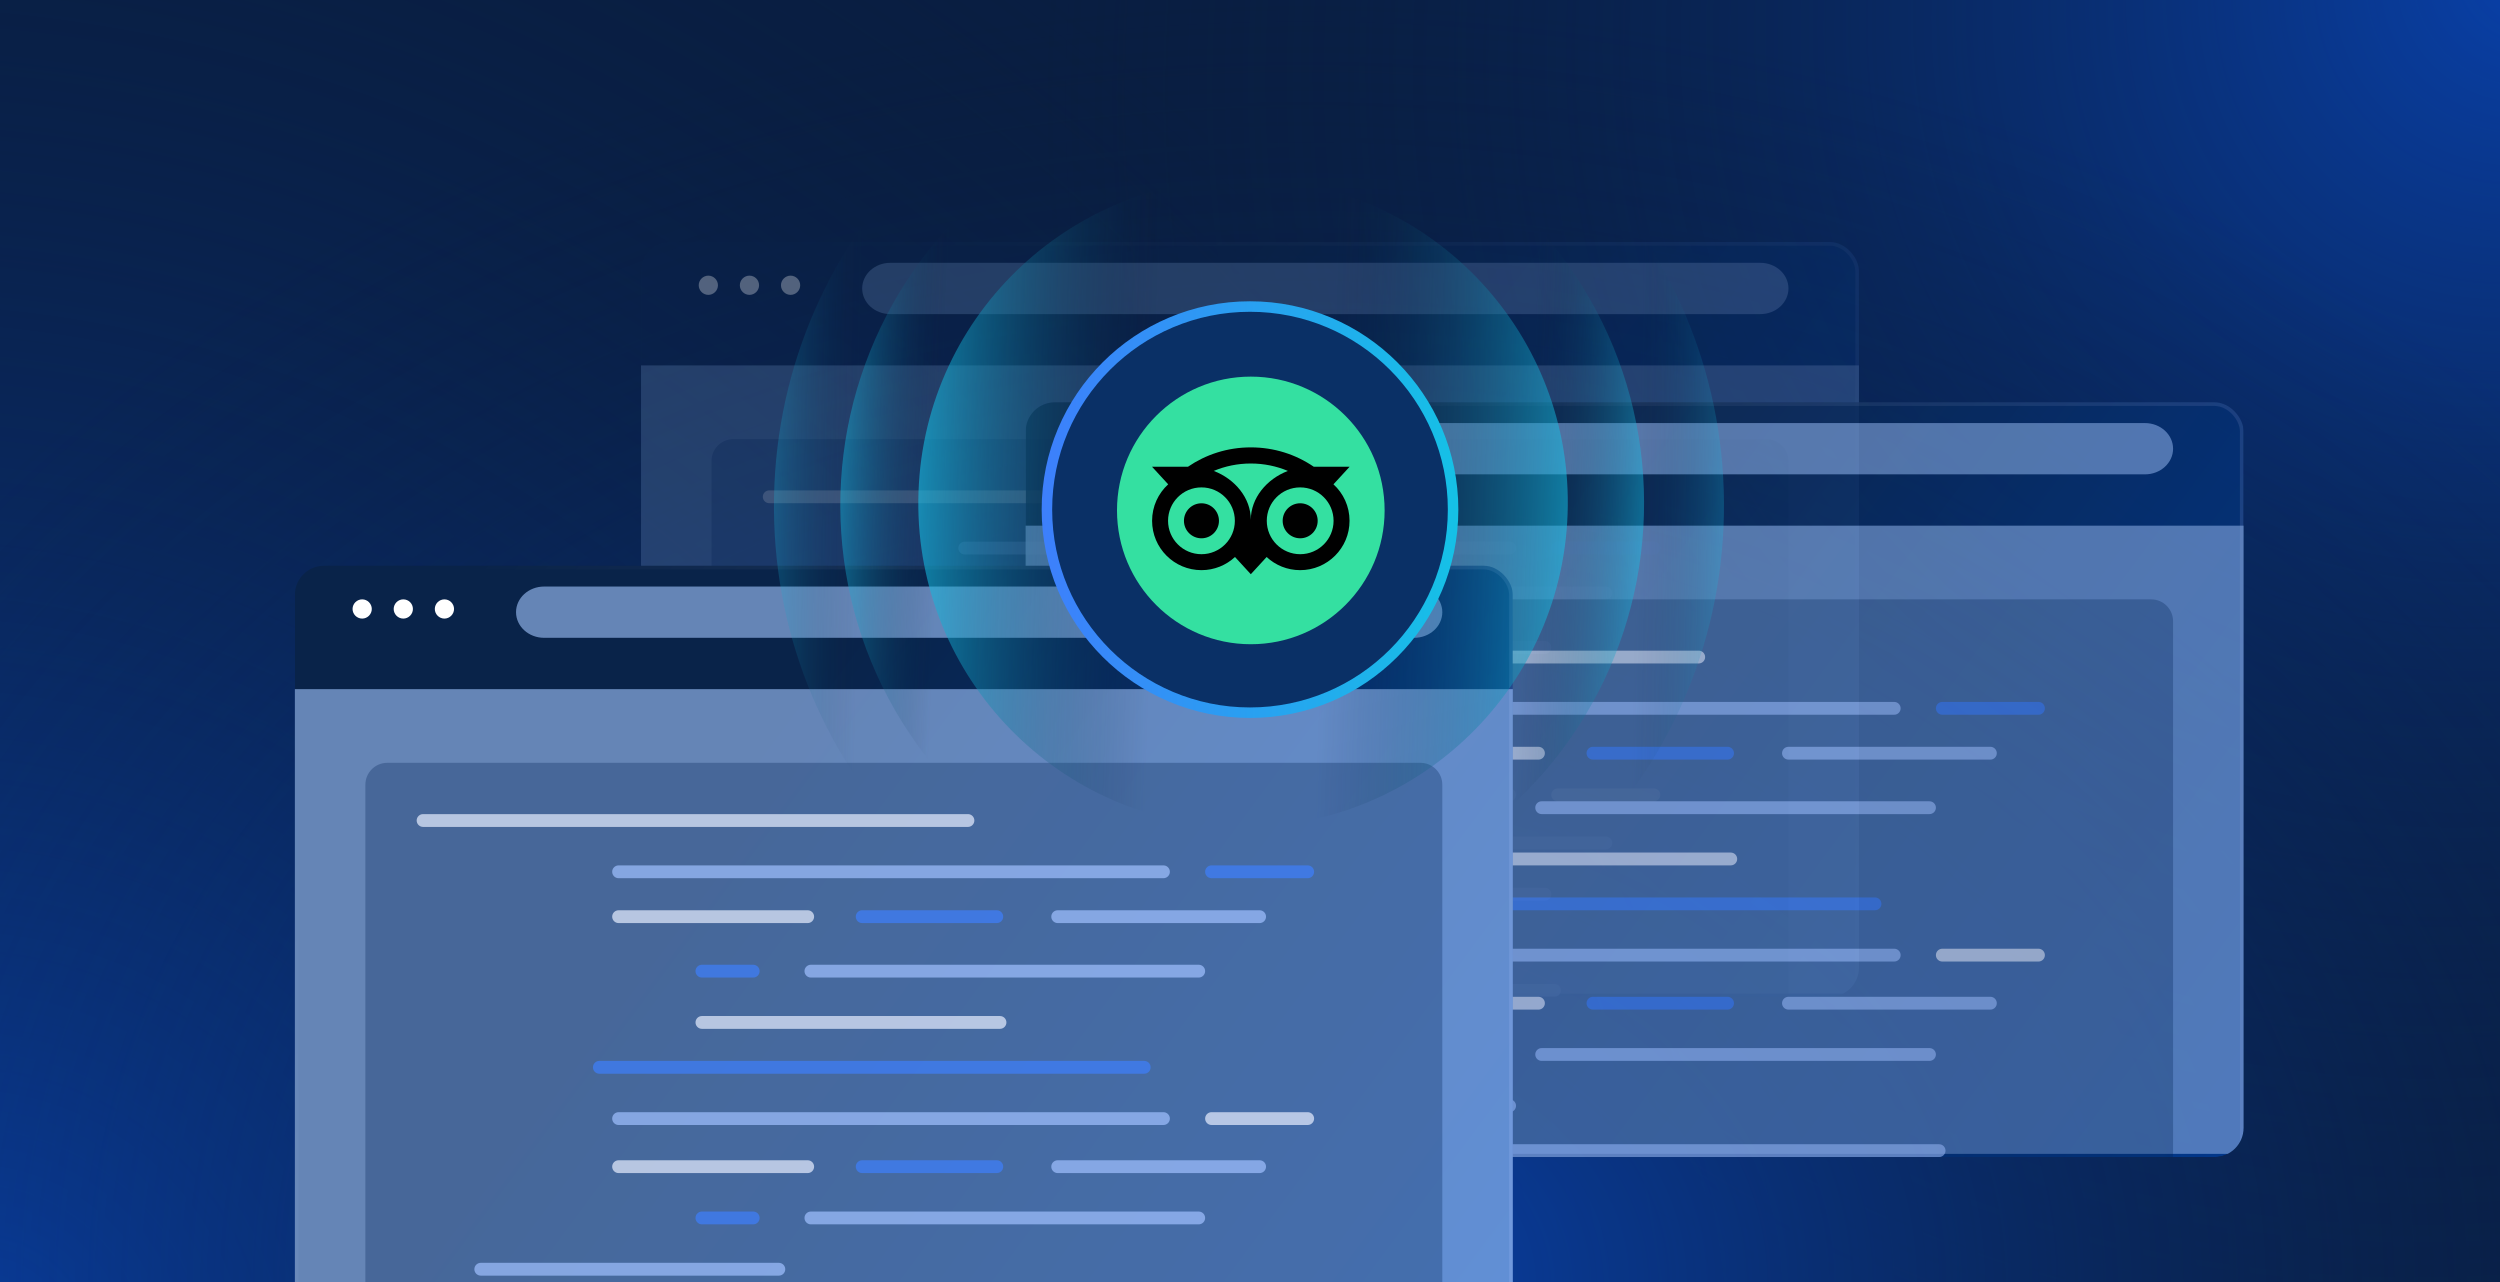 <svg width="780" height="400" viewBox="0 0 780 400" fill="none" xmlns="http://www.w3.org/2000/svg">
<g clip-path="url(#clip0_3296_3110)">
<rect width="780" height="400" fill="#091E42"/>
<rect width="780" height="400" fill="url(#paint0_radial_3296_3110)"/>
<rect width="780" height="400" fill="url(#paint1_radial_3296_3110)"/>
<rect width="780" height="400" fill="url(#paint2_radial_3296_3110)"/>
<g opacity="0.3">
<g clip-path="url(#clip1_3296_3110)">
<g filter="url(#filter0_bd_3296_3110)">
<rect x="200" y="68" width="380" height="243" rx="9.108" fill="url(#paint3_linear_3296_3110)"/>
<rect x="200.569" y="68.569" width="378.862" height="241.861" rx="8.539" stroke="url(#paint4_linear_3296_3110)" stroke-opacity="0.2" stroke-width="1.139"/>
</g>
<g style="mix-blend-mode:overlay">
<rect x="200" y="114" width="380" height="196" fill="#A2C6FF" fill-opacity="0.6"/>
</g>
<path opacity="0.3" d="M222 143.831C222 140.058 225.058 137 228.831 137H551.169C554.942 137 558 140.058 558 143.831V311H222V143.831Z" fill="#022455"/>
<g style="mix-blend-mode:overlay">
<path fill-rule="evenodd" clip-rule="evenodd" d="M269 90C269 85.582 272.928 82 277.773 82H549.227C554.072 82 558 85.582 558 90C558 94.418 554.072 98 549.227 98L277.773 98C272.928 98 269 94.418 269 90Z" fill="#A2C6FF" fill-opacity="0.6"/>
</g>
<path d="M224 89C224 90.644 222.644 92 221 92C219.356 92 218 90.644 218 89C218 87.356 219.356 86 221 86C222.644 86 224 87.356 224 89Z" fill="white"/>
<path d="M236.83 89C236.83 90.644 235.474 92 233.83 92C232.186 92 230.83 90.644 230.83 89C230.83 87.356 232.186 86 233.83 86C235.515 86 236.83 87.356 236.83 89Z" fill="white"/>
<path d="M249.662 89C249.662 90.644 248.306 92 246.662 92C245.018 92 243.662 90.644 243.662 89C243.662 87.356 245.018 86 246.662 86C248.306 86 249.662 87.356 249.662 89Z" fill="white"/>
<g style="mix-blend-mode:color-dodge" opacity="0.7">
<path d="M410 153H240C238.895 153 238 153.895 238 155C238 156.105 238.895 157 240 157H410C411.105 157 412 156.105 412 155C412 153.895 411.105 153 410 153Z" fill="#E7EEFF"/>
<path d="M485 307H315C313.895 307 313 307.895 313 309C313 310.105 313.895 311 315 311H485C486.105 311 487 310.105 487 309C487 307.895 486.105 307 485 307Z" fill="#9FC0FF"/>
<path d="M471 169H301C299.895 169 299 169.895 299 171C299 172.105 299.895 173 301 173H471C472.105 173 473 172.105 473 171C473 169.895 472.105 169 471 169Z" fill="#9FC0FF"/>
<path d="M516 169H486C484.895 169 484 169.895 484 171C484 172.105 484.895 173 486 173H516C517.105 173 518 172.105 518 171C518 169.895 517.105 169 516 169Z" fill="#3D7FFC"/>
<path d="M360 183H301C299.895 183 299 183.895 299 185C299 186.105 299.895 187 301 187H360C361.105 187 362 186.105 362 185C362 183.895 361.105 183 360 183Z" fill="#E7EEFF"/>
<path d="M419 183H377C375.895 183 375 183.895 375 185C375 186.105 375.895 187 377 187H419C420.105 187 421 186.105 421 185C421 183.895 420.105 183 419 183Z" fill="#3D7FFC"/>
<path d="M501 183H438C436.895 183 436 183.895 436 185C436 186.105 436.895 187 438 187H501C502.105 187 503 186.105 503 185C503 183.895 502.105 183 501 183Z" fill="#9FC0FF"/>
<path d="M482 200H361C359.895 200 359 200.895 359 202C359 203.105 359.895 204 361 204H482C483.105 204 484 203.105 484 202C484 200.895 483.105 200 482 200Z" fill="#9FC0FF"/>
<path d="M343 200H327C325.895 200 325 200.895 325 202C325 203.105 325.895 204 327 204H343C344.105 204 345 203.105 345 202C345 200.895 344.105 200 343 200Z" fill="#3D7FFC"/>
<path d="M420 216H327C325.895 216 325 216.895 325 218C325 219.105 325.895 220 327 220H420C421.105 220 422 219.105 422 218C422 216.895 421.105 216 420 216Z" fill="#E7EEFF"/>
<path d="M465 230H295C293.895 230 293 230.895 293 232C293 233.105 293.895 234 295 234H465C466.105 234 467 233.105 467 232C467 230.895 466.105 230 465 230Z" fill="#3D7FFC"/>
<path d="M471 246H301C299.895 246 299 246.895 299 248C299 249.105 299.895 250 301 250H471C472.105 250 473 249.105 473 248C473 246.895 472.105 246 471 246Z" fill="#9FC0FF"/>
<path d="M516 246H486C484.895 246 484 246.895 484 248C484 249.105 484.895 250 486 250H516C517.105 250 518 249.105 518 248C518 246.895 517.105 246 516 246Z" fill="#E7EEFF"/>
<path d="M360 261H301C299.895 261 299 261.895 299 263C299 264.105 299.895 265 301 265H360C361.105 265 362 264.105 362 263C362 261.895 361.105 261 360 261Z" fill="#E7EEFF"/>
<path d="M419 261H377C375.895 261 375 261.895 375 263C375 264.105 375.895 265 377 265H419C420.105 265 421 264.105 421 263C421 261.895 420.105 261 419 261Z" fill="#3D7FFC"/>
<path d="M501 261H438C436.895 261 436 261.895 436 263C436 264.105 436.895 265 438 265H501C502.105 265 503 264.105 503 263C503 261.895 502.105 261 501 261Z" fill="#9FC0FF"/>
<path d="M482 277H361C359.895 277 359 277.895 359 279C359 280.105 359.895 281 361 281H482C483.105 281 484 280.105 484 279C484 277.895 483.105 277 482 277Z" fill="#9FC0FF"/>
<path d="M343 277H327C325.895 277 325 277.895 325 279C325 280.105 325.895 281 327 281H343C344.105 281 345 280.105 345 279C345 277.895 344.105 277 343 277Z" fill="#3D7FFC"/>
<path d="M351 293H258C256.895 293 256 293.895 256 295C256 296.105 256.895 297 258 297H351C352.105 297 353 296.105 353 295C353 293.895 352.105 293 351 293Z" fill="#9FC0FF"/>
</g>
</g>
</g>
<g opacity="0.8">
<g clip-path="url(#clip2_3296_3110)">
<g filter="url(#filter1_bd_3296_3110)">
<rect x="320" y="118" width="380" height="243" rx="9.108" fill="url(#paint5_linear_3296_3110)"/>
<rect x="320.569" y="118.569" width="378.862" height="241.861" rx="8.539" stroke="url(#paint6_linear_3296_3110)" stroke-opacity="0.2" stroke-width="1.139"/>
</g>
<g style="mix-blend-mode:overlay">
<rect x="320" y="164" width="380" height="196" fill="#A2C6FF" fill-opacity="0.6"/>
</g>
<path opacity="0.3" d="M342 193.831C342 190.058 345.058 187 348.831 187H671.169C674.942 187 678 190.058 678 193.831V361H342V193.831Z" fill="#022455"/>
<g style="mix-blend-mode:overlay">
<path fill-rule="evenodd" clip-rule="evenodd" d="M389 140C389 135.582 392.928 132 397.773 132H669.227C674.072 132 678 135.582 678 140C678 144.418 674.072 148 669.227 148L397.773 148C392.928 148 389 144.418 389 140Z" fill="#A2C6FF" fill-opacity="0.6"/>
</g>
<path d="M344 139C344 140.644 342.644 142 341 142C339.356 142 338 140.644 338 139C338 137.356 339.356 136 341 136C342.644 136 344 137.356 344 139Z" fill="white"/>
<path d="M356.83 139C356.83 140.644 355.474 142 353.83 142C352.186 142 350.83 140.644 350.83 139C350.83 137.356 352.186 136 353.83 136C355.515 136 356.83 137.356 356.83 139Z" fill="white"/>
<path d="M369.662 139C369.662 140.644 368.306 142 366.662 142C365.018 142 363.662 140.644 363.662 139C363.662 137.356 365.018 136 366.662 136C368.306 136 369.662 137.356 369.662 139Z" fill="white"/>
<g style="mix-blend-mode:color-dodge" opacity="0.7">
<path d="M530 203H360C358.895 203 358 203.895 358 205C358 206.105 358.895 207 360 207H530C531.105 207 532 206.105 532 205C532 203.895 531.105 203 530 203Z" fill="#E7EEFF"/>
<path d="M605 357H435C433.895 357 433 357.895 433 359C433 360.105 433.895 361 435 361H605C606.105 361 607 360.105 607 359C607 357.895 606.105 357 605 357Z" fill="#9FC0FF"/>
<path d="M591 219H421C419.895 219 419 219.895 419 221C419 222.105 419.895 223 421 223H591C592.105 223 593 222.105 593 221C593 219.895 592.105 219 591 219Z" fill="#9FC0FF"/>
<path d="M636 219H606C604.895 219 604 219.895 604 221C604 222.105 604.895 223 606 223H636C637.105 223 638 222.105 638 221C638 219.895 637.105 219 636 219Z" fill="#3D7FFC"/>
<path d="M480 233H421C419.895 233 419 233.895 419 235C419 236.105 419.895 237 421 237H480C481.105 237 482 236.105 482 235C482 233.895 481.105 233 480 233Z" fill="#E7EEFF"/>
<path d="M539 233H497C495.895 233 495 233.895 495 235C495 236.105 495.895 237 497 237H539C540.105 237 541 236.105 541 235C541 233.895 540.105 233 539 233Z" fill="#3D7FFC"/>
<path d="M621 233H558C556.895 233 556 233.895 556 235C556 236.105 556.895 237 558 237H621C622.105 237 623 236.105 623 235C623 233.895 622.105 233 621 233Z" fill="#9FC0FF"/>
<path d="M602 250H481C479.895 250 479 250.895 479 252C479 253.105 479.895 254 481 254H602C603.105 254 604 253.105 604 252C604 250.895 603.105 250 602 250Z" fill="#9FC0FF"/>
<path d="M463 250H447C445.895 250 445 250.895 445 252C445 253.105 445.895 254 447 254H463C464.105 254 465 253.105 465 252C465 250.895 464.105 250 463 250Z" fill="#3D7FFC"/>
<path d="M540 266H447C445.895 266 445 266.895 445 268C445 269.105 445.895 270 447 270H540C541.105 270 542 269.105 542 268C542 266.895 541.105 266 540 266Z" fill="#E7EEFF"/>
<path d="M585 280H415C413.895 280 413 280.895 413 282C413 283.105 413.895 284 415 284H585C586.105 284 587 283.105 587 282C587 280.895 586.105 280 585 280Z" fill="#3D7FFC"/>
<path d="M591 296H421C419.895 296 419 296.895 419 298C419 299.105 419.895 300 421 300H591C592.105 300 593 299.105 593 298C593 296.895 592.105 296 591 296Z" fill="#9FC0FF"/>
<path d="M636 296H606C604.895 296 604 296.895 604 298C604 299.105 604.895 300 606 300H636C637.105 300 638 299.105 638 298C638 296.895 637.105 296 636 296Z" fill="#E7EEFF"/>
<path d="M480 311H421C419.895 311 419 311.895 419 313C419 314.105 419.895 315 421 315H480C481.105 315 482 314.105 482 313C482 311.895 481.105 311 480 311Z" fill="#E7EEFF"/>
<path d="M539 311H497C495.895 311 495 311.895 495 313C495 314.105 495.895 315 497 315H539C540.105 315 541 314.105 541 313C541 311.895 540.105 311 539 311Z" fill="#3D7FFC"/>
<path d="M621 311H558C556.895 311 556 311.895 556 313C556 314.105 556.895 315 558 315H621C622.105 315 623 314.105 623 313C623 311.895 622.105 311 621 311Z" fill="#9FC0FF"/>
<path d="M602 327H481C479.895 327 479 327.895 479 329C479 330.105 479.895 331 481 331H602C603.105 331 604 330.105 604 329C604 327.895 603.105 327 602 327Z" fill="#9FC0FF"/>
<path d="M463 327H447C445.895 327 445 327.895 445 329C445 330.105 445.895 331 447 331H463C464.105 331 465 330.105 465 329C465 327.895 464.105 327 463 327Z" fill="#3D7FFC"/>
<path d="M471 343H378C376.895 343 376 343.895 376 345C376 346.105 376.895 347 378 347H471C472.105 347 473 346.105 473 345C473 343.895 472.105 343 471 343Z" fill="#9FC0FF"/>
</g>
</g>
</g>
<g clip-path="url(#clip3_3296_3110)">
<g filter="url(#filter2_bd_3296_3110)">
<rect x="92" y="169" width="380" height="243" rx="9.108" fill="url(#paint7_linear_3296_3110)"/>
<rect x="92.569" y="169.569" width="378.862" height="241.861" rx="8.539" stroke="url(#paint8_linear_3296_3110)" stroke-opacity="0.2" stroke-width="1.139"/>
</g>
<g style="mix-blend-mode:overlay">
<rect x="92" y="215" width="380" height="196" fill="#A2C6FF" fill-opacity="0.6"/>
</g>
<path opacity="0.3" d="M114 244.831C114 241.058 117.058 238 120.831 238H443.169C446.942 238 450 241.058 450 244.831V412H114V244.831Z" fill="#022455"/>
<g style="mix-blend-mode:overlay">
<path fill-rule="evenodd" clip-rule="evenodd" d="M161 191C161 186.582 164.928 183 169.773 183H441.227C446.072 183 450 186.582 450 191C450 195.418 446.072 199 441.227 199L169.773 199C164.928 199 161 195.418 161 191Z" fill="#A2C6FF" fill-opacity="0.6"/>
</g>
<path d="M116 190C116 191.644 114.644 193 113 193C111.356 193 110 191.644 110 190C110 188.356 111.356 187 113 187C114.644 187 116 188.356 116 190Z" fill="white"/>
<path d="M128.83 190C128.83 191.644 127.474 193 125.83 193C124.186 193 122.83 191.644 122.83 190C122.83 188.356 124.186 187 125.83 187C127.515 187 128.83 188.356 128.83 190Z" fill="white"/>
<path d="M141.662 190C141.662 191.644 140.306 193 138.662 193C137.018 193 135.662 191.644 135.662 190C135.662 188.356 137.018 187 138.662 187C140.306 187 141.662 188.356 141.662 190Z" fill="white"/>
<g style="mix-blend-mode:color-dodge" opacity="0.7">
<path d="M302 254H132C130.895 254 130 254.895 130 256C130 257.105 130.895 258 132 258H302C303.105 258 304 257.105 304 256C304 254.895 303.105 254 302 254Z" fill="#E7EEFF"/>
<path d="M363 270H193C191.895 270 191 270.895 191 272C191 273.105 191.895 274 193 274H363C364.105 274 365 273.105 365 272C365 270.895 364.105 270 363 270Z" fill="#9FC0FF"/>
<path d="M408 270H378C376.895 270 376 270.895 376 272C376 273.105 376.895 274 378 274H408C409.105 274 410 273.105 410 272C410 270.895 409.105 270 408 270Z" fill="#3D7FFC"/>
<path d="M252 284H193C191.895 284 191 284.895 191 286C191 287.105 191.895 288 193 288H252C253.105 288 254 287.105 254 286C254 284.895 253.105 284 252 284Z" fill="#E7EEFF"/>
<path d="M311 284H269C267.895 284 267 284.895 267 286C267 287.105 267.895 288 269 288H311C312.105 288 313 287.105 313 286C313 284.895 312.105 284 311 284Z" fill="#3D7FFC"/>
<path d="M393 284H330C328.895 284 328 284.895 328 286C328 287.105 328.895 288 330 288H393C394.105 288 395 287.105 395 286C395 284.895 394.105 284 393 284Z" fill="#9FC0FF"/>
<path d="M374 301H253C251.895 301 251 301.895 251 303C251 304.105 251.895 305 253 305H374C375.105 305 376 304.105 376 303C376 301.895 375.105 301 374 301Z" fill="#9FC0FF"/>
<path d="M235 301H219C217.895 301 217 301.895 217 303C217 304.105 217.895 305 219 305H235C236.105 305 237 304.105 237 303C237 301.895 236.105 301 235 301Z" fill="#3D7FFC"/>
<path d="M312 317H219C217.895 317 217 317.895 217 319C217 320.105 217.895 321 219 321H312C313.105 321 314 320.105 314 319C314 317.895 313.105 317 312 317Z" fill="#E7EEFF"/>
<path d="M357 331H187C185.895 331 185 331.895 185 333C185 334.105 185.895 335 187 335H357C358.105 335 359 334.105 359 333C359 331.895 358.105 331 357 331Z" fill="#3D7FFC"/>
<path d="M363 347H193C191.895 347 191 347.895 191 349C191 350.105 191.895 351 193 351H363C364.105 351 365 350.105 365 349C365 347.895 364.105 347 363 347Z" fill="#9FC0FF"/>
<path d="M408 347H378C376.895 347 376 347.895 376 349C376 350.105 376.895 351 378 351H408C409.105 351 410 350.105 410 349C410 347.895 409.105 347 408 347Z" fill="#E7EEFF"/>
<path d="M252 362H193C191.895 362 191 362.895 191 364C191 365.105 191.895 366 193 366H252C253.105 366 254 365.105 254 364C254 362.895 253.105 362 252 362Z" fill="#E7EEFF"/>
<path d="M311 362H269C267.895 362 267 362.895 267 364C267 365.105 267.895 366 269 366H311C312.105 366 313 365.105 313 364C313 362.895 312.105 362 311 362Z" fill="#3D7FFC"/>
<path d="M393 362H330C328.895 362 328 362.895 328 364C328 365.105 328.895 366 330 366H393C394.105 366 395 365.105 395 364C395 362.895 394.105 362 393 362Z" fill="#9FC0FF"/>
<path d="M374 378H253C251.895 378 251 378.895 251 380C251 381.105 251.895 382 253 382H374C375.105 382 376 381.105 376 380C376 378.895 375.105 378 374 378Z" fill="#9FC0FF"/>
<path d="M235 378H219C217.895 378 217 378.895 217 380C217 381.105 217.895 382 219 382H235C236.105 382 237 381.105 237 380C237 378.895 236.105 378 235 378Z" fill="#3D7FFC"/>
<path d="M243 394H150C148.895 394 148 394.895 148 396C148 397.105 148.895 398 150 398H243C244.105 398 245 397.105 245 396C245 394.895 244.105 394 243 394Z" fill="#9FC0FF"/>
</g>
</g>
<g opacity="0.6" clip-path="url(#clip4_3296_3110)">
<path opacity="0.4" d="M386.793 308.268C304.959 306.71 239.91 238.087 241.503 154.993C243.095 71.9 310.726 5.802 392.559 7.36C474.393 8.917 539.441 77.54 537.849 160.634C536.257 243.727 468.626 309.825 386.793 308.268Z" fill="url(#paint9_linear_3296_3110)"/>
<ellipse opacity="0.7" cx="127.088" cy="125.399" rx="127.088" ry="125.399" transform="matrix(-0.061 0.998 -0.998 -0.06 520.467 38)" fill="url(#paint10_linear_3296_3110)"/>
<ellipse cx="101.165" cy="101.333" rx="101.165" ry="101.333" transform="matrix(-0.061 0.998 -0.998 -0.06 495.133 62.026)" fill="url(#paint11_linear_3296_3110)"/>
</g>
<g clip-path="url(#clip5_3296_3110)">
<circle cx="390" cy="159" r="63.361" fill="#0A3066" stroke="url(#paint12_linear_3296_3110)" stroke-width="3.277"/>
<path d="M390.252 201C413.309 201 432 182.309 432 159.252C432 136.195 413.309 117.504 390.252 117.504C367.195 117.504 348.504 136.195 348.504 159.252C348.504 182.309 367.195 201 390.252 201Z" fill="#34E0A1"/>
<path d="M416.038 151.107L421.075 145.627H409.904C404.311 141.806 397.557 139.581 390.252 139.581C382.956 139.581 376.221 141.811 370.637 145.627H359.438L364.475 151.107C361.387 153.925 359.452 157.983 359.452 162.489C359.452 170.993 366.346 177.887 374.849 177.887C378.889 177.887 382.569 176.329 385.317 173.782L390.252 179.156L395.187 173.787C397.935 176.334 401.61 177.887 405.65 177.887C414.153 177.887 421.057 170.993 421.057 162.489C421.061 157.978 419.126 153.92 416.038 151.107ZM374.854 172.91C369.098 172.91 364.433 168.245 364.433 162.489C364.433 156.733 369.098 152.068 374.854 152.068C380.61 152.068 385.275 156.733 385.275 162.489C385.275 168.245 380.61 172.91 374.854 172.91ZM390.256 162.186C390.256 155.329 385.27 149.442 378.688 146.928C382.247 145.44 386.152 144.614 390.252 144.614C394.352 144.614 398.261 145.44 401.82 146.928C395.243 149.447 390.256 155.329 390.256 162.186ZM405.654 172.91C399.898 172.91 395.234 168.245 395.234 162.489C395.234 156.733 399.898 152.068 405.654 152.068C411.411 152.068 416.075 156.733 416.075 162.489C416.075 168.245 411.41 172.91 405.654 172.91ZM405.654 157.022C402.636 157.022 400.192 159.466 400.192 162.484C400.192 165.502 402.636 167.947 405.654 167.947C408.672 167.947 411.117 165.502 411.117 162.484C411.116 159.471 408.672 157.022 405.654 157.022ZM380.316 162.489C380.316 165.507 377.872 167.951 374.854 167.951C371.836 167.951 369.392 165.507 369.392 162.489C369.392 159.471 371.836 157.027 374.854 157.027C377.872 157.022 380.316 159.471 380.316 162.489Z" fill="black"/>
</g>
</g>
<defs>
<filter id="filter0_bd_3296_3110" x="147.675" y="15.675" width="484.651" height="347.651" filterUnits="userSpaceOnUse" color-interpolation-filters="sRGB">
<feFlood flood-opacity="0" result="BackgroundImageFix"/>
<feGaussianBlur in="BackgroundImageFix" stdDeviation="26.163"/>
<feComposite in2="SourceAlpha" operator="in" result="effect1_backgroundBlur_3296_3110"/>
<feColorMatrix in="SourceAlpha" type="matrix" values="0 0 0 0 0 0 0 0 0 0 0 0 0 0 0 0 0 0 127 0" result="hardAlpha"/>
<feMorphology radius="1.879" operator="erode" in="SourceAlpha" result="effect2_dropShadow_3296_3110"/>
<feOffset dy="7.514"/>
<feGaussianBlur stdDeviation="18.619"/>
<feComposite in2="hardAlpha" operator="out"/>
<feColorMatrix type="matrix" values="0 0 0 0 0 0 0 0 0 0 0 0 0 0 0 0 0 0 0.2 0"/>
<feBlend mode="normal" in2="effect1_backgroundBlur_3296_3110" result="effect2_dropShadow_3296_3110"/>
<feBlend mode="normal" in="SourceGraphic" in2="effect2_dropShadow_3296_3110" result="shape"/>
</filter>
<filter id="filter1_bd_3296_3110" x="267.675" y="65.675" width="484.651" height="347.651" filterUnits="userSpaceOnUse" color-interpolation-filters="sRGB">
<feFlood flood-opacity="0" result="BackgroundImageFix"/>
<feGaussianBlur in="BackgroundImageFix" stdDeviation="26.163"/>
<feComposite in2="SourceAlpha" operator="in" result="effect1_backgroundBlur_3296_3110"/>
<feColorMatrix in="SourceAlpha" type="matrix" values="0 0 0 0 0 0 0 0 0 0 0 0 0 0 0 0 0 0 127 0" result="hardAlpha"/>
<feMorphology radius="1.879" operator="erode" in="SourceAlpha" result="effect2_dropShadow_3296_3110"/>
<feOffset dy="7.514"/>
<feGaussianBlur stdDeviation="18.619"/>
<feComposite in2="hardAlpha" operator="out"/>
<feColorMatrix type="matrix" values="0 0 0 0 0 0 0 0 0 0 0 0 0 0 0 0 0 0 0.2 0"/>
<feBlend mode="normal" in2="effect1_backgroundBlur_3296_3110" result="effect2_dropShadow_3296_3110"/>
<feBlend mode="normal" in="SourceGraphic" in2="effect2_dropShadow_3296_3110" result="shape"/>
</filter>
<filter id="filter2_bd_3296_3110" x="39.675" y="116.675" width="484.651" height="347.651" filterUnits="userSpaceOnUse" color-interpolation-filters="sRGB">
<feFlood flood-opacity="0" result="BackgroundImageFix"/>
<feGaussianBlur in="BackgroundImageFix" stdDeviation="26.163"/>
<feComposite in2="SourceAlpha" operator="in" result="effect1_backgroundBlur_3296_3110"/>
<feColorMatrix in="SourceAlpha" type="matrix" values="0 0 0 0 0 0 0 0 0 0 0 0 0 0 0 0 0 0 127 0" result="hardAlpha"/>
<feMorphology radius="1.879" operator="erode" in="SourceAlpha" result="effect2_dropShadow_3296_3110"/>
<feOffset dy="7.514"/>
<feGaussianBlur stdDeviation="18.619"/>
<feComposite in2="hardAlpha" operator="out"/>
<feColorMatrix type="matrix" values="0 0 0 0 0 0 0 0 0 0 0 0 0 0 0 0 0 0 0.2 0"/>
<feBlend mode="normal" in2="effect1_backgroundBlur_3296_3110" result="effect2_dropShadow_3296_3110"/>
<feBlend mode="normal" in="SourceGraphic" in2="effect2_dropShadow_3296_3110" result="shape"/>
</filter>
<radialGradient id="paint0_radial_3296_3110" cx="0" cy="0" r="1" gradientUnits="userSpaceOnUse" gradientTransform="translate(1.41713e-05 418.687) rotate(-57.295) scale(531.782 588.419)">
<stop stop-color="#0941AB"/>
<stop offset="1" stop-color="#091B36" stop-opacity="0"/>
</radialGradient>
<radialGradient id="paint1_radial_3296_3110" cx="0" cy="0" r="1" gradientUnits="userSpaceOnUse" gradientTransform="translate(796.78 -9.722) rotate(139.994) scale(490.426 444.702)">
<stop stop-color="#0941AB"/>
<stop offset="1" stop-color="#091B36" stop-opacity="0"/>
</radialGradient>
<radialGradient id="paint2_radial_3296_3110" cx="0" cy="0" r="1" gradientUnits="userSpaceOnUse" gradientTransform="translate(407.481 400) rotate(-90.141) scale(400.001 528.853)">
<stop stop-color="#0941AB"/>
<stop offset="1" stop-color="#091B36" stop-opacity="0"/>
</radialGradient>
<linearGradient id="paint3_linear_3296_3110" x1="254.991" y1="57.555" x2="578.882" y2="298.119" gradientUnits="userSpaceOnUse">
<stop offset="0.28" stop-color="#092349"/>
<stop offset="1" stop-color="#003C97"/>
</linearGradient>
<linearGradient id="paint4_linear_3296_3110" x1="251.656" y1="72.86" x2="528.839" y2="304.73" gradientUnits="userSpaceOnUse">
<stop stop-color="white" stop-opacity="0"/>
<stop offset="1" stop-color="#BBB7FF"/>
</linearGradient>
<linearGradient id="paint5_linear_3296_3110" x1="374.991" y1="107.555" x2="698.882" y2="348.119" gradientUnits="userSpaceOnUse">
<stop offset="0.28" stop-color="#092349"/>
<stop offset="1" stop-color="#003C97"/>
</linearGradient>
<linearGradient id="paint6_linear_3296_3110" x1="371.656" y1="122.86" x2="648.839" y2="354.73" gradientUnits="userSpaceOnUse">
<stop stop-color="white" stop-opacity="0"/>
<stop offset="1" stop-color="#BBB7FF"/>
</linearGradient>
<linearGradient id="paint7_linear_3296_3110" x1="146.991" y1="158.555" x2="470.882" y2="399.119" gradientUnits="userSpaceOnUse">
<stop offset="0.28" stop-color="#092349"/>
<stop offset="1" stop-color="#003C97"/>
</linearGradient>
<linearGradient id="paint8_linear_3296_3110" x1="143.656" y1="173.86" x2="420.839" y2="405.73" gradientUnits="userSpaceOnUse">
<stop stop-color="white" stop-opacity="0"/>
<stop offset="1" stop-color="#BBB7FF"/>
</linearGradient>
<linearGradient id="paint9_linear_3296_3110" x1="537.849" y1="160.634" x2="241.504" y2="154.955" gradientUnits="userSpaceOnUse">
<stop stop-color="#15C1E6"/>
<stop offset="0.092" stop-color="#091B36" stop-opacity="0"/>
<stop offset="0.91" stop-color="#091B36" stop-opacity="0"/>
<stop offset="1" stop-color="#15C1E6"/>
</linearGradient>
<linearGradient id="paint10_linear_3296_3110" x1="122.605" y1="0.958" x2="127.134" y2="250.798" gradientUnits="userSpaceOnUse">
<stop stop-color="#15C1E6"/>
<stop offset="0.144" stop-color="#091B36" stop-opacity="0"/>
<stop offset="0.876" stop-color="#091B36" stop-opacity="0"/>
<stop offset="1" stop-color="#15C1E6"/>
</linearGradient>
<linearGradient id="paint11_linear_3296_3110" x1="95.274" y1="-2.852" x2="101.184" y2="202.665" gradientUnits="userSpaceOnUse">
<stop stop-color="#15C1E6"/>
<stop offset="0.383" stop-color="#091B36" stop-opacity="0"/>
<stop offset="0.641" stop-color="#091B36" stop-opacity="0"/>
<stop offset="1" stop-color="#15C1E6"/>
</linearGradient>
<linearGradient id="paint12_linear_3296_3110" x1="325" y1="159.546" x2="455" y2="159.546" gradientUnits="userSpaceOnUse">
<stop stop-color="#3D7FFC"/>
<stop offset="1" stop-color="#15C1E6"/>
</linearGradient>
<clipPath id="clip0_3296_3110">
<rect width="780" height="400" fill="white"/>
</clipPath>
<clipPath id="clip1_3296_3110">
<rect x="200" y="68" width="380" height="243" rx="9.108" fill="white"/>
</clipPath>
<clipPath id="clip2_3296_3110">
<rect x="320" y="118" width="380" height="243" rx="9.108" fill="white"/>
</clipPath>
<clipPath id="clip3_3296_3110">
<rect x="92" y="169" width="380" height="243" rx="9.108" fill="white"/>
</clipPath>
<clipPath id="clip4_3296_3110">
<rect width="304" height="239" fill="white" transform="translate(238 38)"/>
</clipPath>
<clipPath id="clip5_3296_3110">
<rect width="130" height="130" fill="white" transform="translate(325 94)"/>
</clipPath>
</defs>
</svg>
